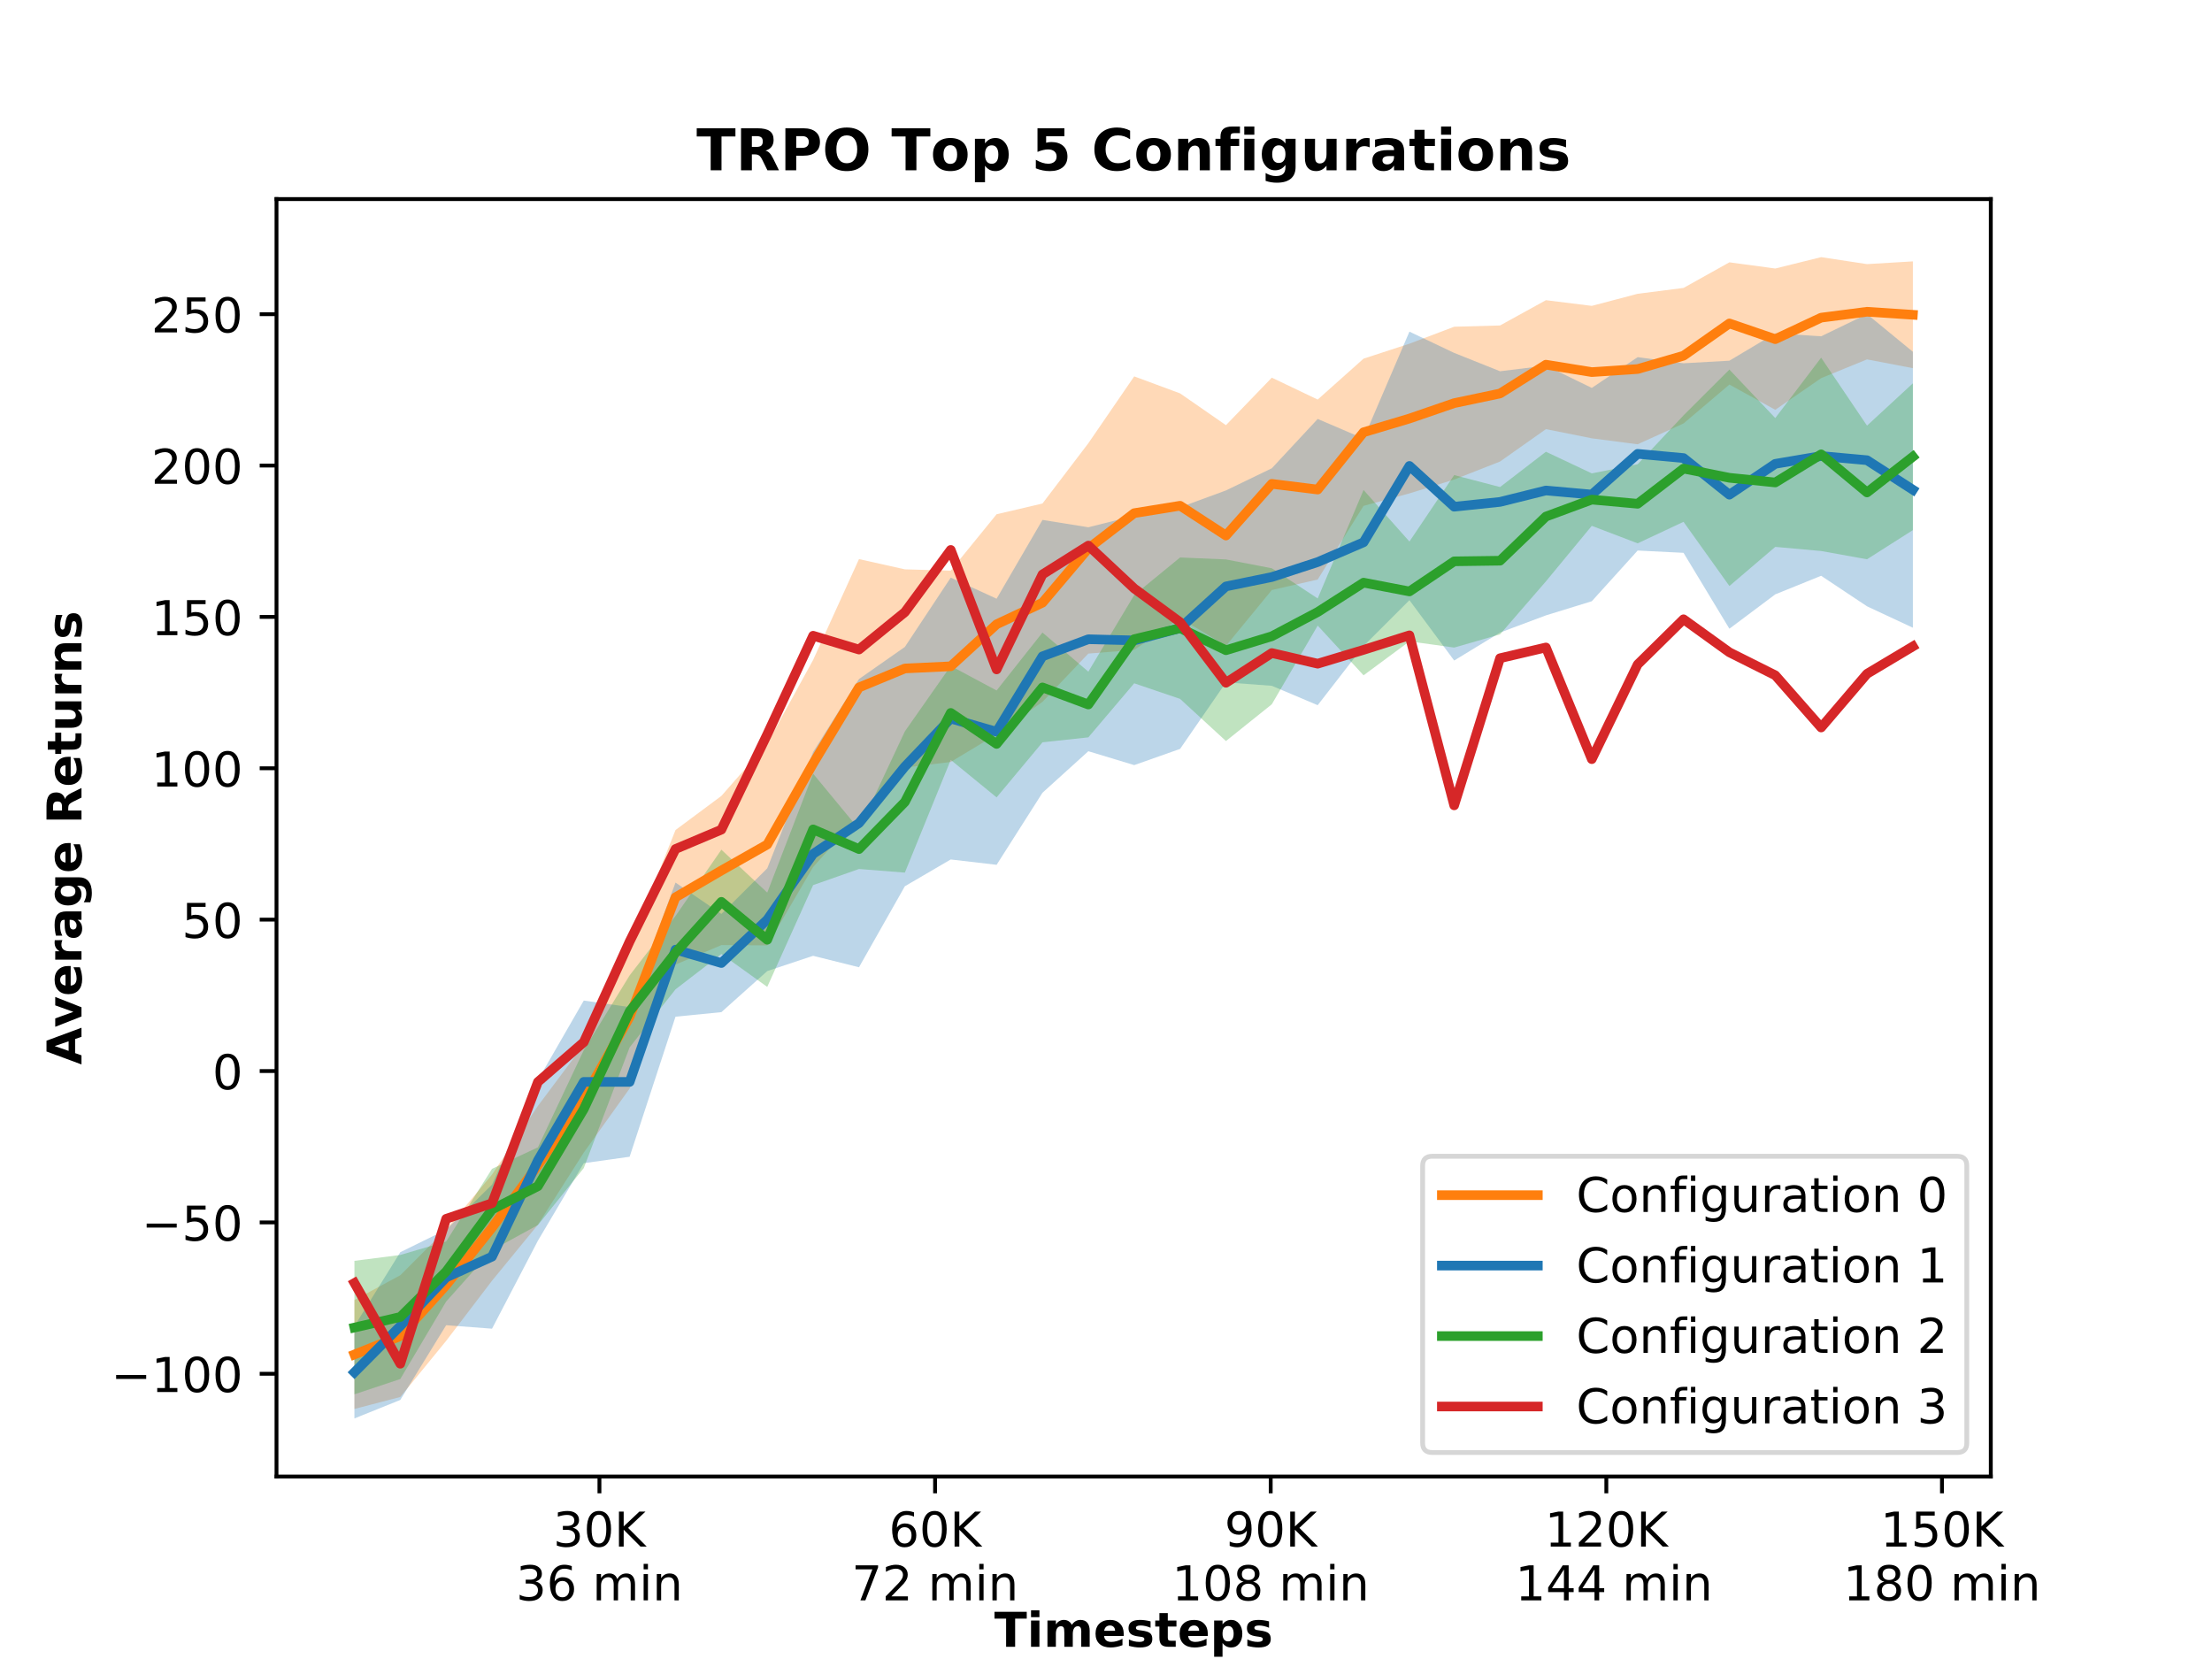 <?xml version="1.0" encoding="utf-8" standalone="no"?>
<!DOCTYPE svg PUBLIC "-//W3C//DTD SVG 1.1//EN"
  "http://www.w3.org/Graphics/SVG/1.1/DTD/svg11.dtd">
<!-- Created with matplotlib (https://matplotlib.org/) -->
<svg height="345.6pt" version="1.1" viewBox="0 0 460.8 345.6" width="460.8pt" xmlns="http://www.w3.org/2000/svg" xmlns:xlink="http://www.w3.org/1999/xlink">
 <defs>
  <style type="text/css">
*{stroke-linecap:butt;stroke-linejoin:round;white-space:pre;}
  </style>
 </defs>
 <g id="figure_1">
  <g id="patch_1">
   <path d="M 0 345.6 
L 460.8 345.6 
L 460.8 0 
L 0 0 
z
" style="fill:#ffffff;"/>
  </g>
  <g id="axes_1">
   <g id="patch_2">
    <path d="M 57.6 307.584 
L 414.72 307.584 
L 414.72 41.472 
L 57.6 41.472 
z
" style="fill:#ffffff;"/>
   </g>
   <g id="PolyCollection_1">
    <defs>
     <path d="M 73.833 -74.783 
L 73.833 -52.09 
L 83.388 -54.582 
L 92.944 -66.274 
L 102.499 -78.804 
L 112.055 -90.47 
L 121.61 -105.491 
L 131.166 -118.845 
L 140.721 -144.657 
L 150.277 -148.718 
L 159.832 -148.657 
L 169.388 -164.978 
L 178.943 -175.651 
L 188.499 -185.698 
L 198.054 -186.869 
L 207.61 -192.625 
L 217.165 -199.388 
L 226.721 -209.448 
L 236.277 -210.206 
L 245.832 -216.843 
L 255.388 -211.049 
L 264.943 -222.685 
L 274.499 -224.874 
L 284.054 -240.217 
L 293.61 -242.814 
L 302.932 -245.7 
L 312.488 -249.455 
L 322.043 -256.199 
L 331.599 -254.288 
L 341.154 -253.049 
L 350.71 -257.381 
L 360.265 -265.487 
L 369.821 -260.228 
L 379.376 -266.823 
L 388.932 -270.732 
L 398.487 -268.901 
L 398.487 -291.149 
L 398.487 -291.149 
L 388.932 -290.58 
L 379.376 -292.032 
L 369.821 -289.664 
L 360.265 -290.955 
L 350.71 -285.619 
L 341.154 -284.399 
L 331.599 -281.881 
L 322.043 -283.065 
L 312.488 -277.8 
L 302.932 -277.534 
L 293.61 -274.005 
L 284.054 -270.887 
L 274.499 -262.363 
L 264.943 -266.927 
L 255.388 -257.03 
L 245.832 -263.652 
L 236.277 -267.194 
L 226.721 -253.266 
L 217.165 -240.708 
L 207.61 -238.472 
L 198.054 -226.727 
L 188.499 -226.996 
L 178.943 -229.13 
L 169.388 -208.12 
L 159.832 -190.69 
L 150.277 -179.795 
L 140.721 -172.693 
L 131.166 -148.644 
L 121.61 -127.989 
L 112.055 -115.218 
L 102.499 -100.921 
L 92.944 -89.511 
L 83.388 -79.944 
L 73.833 -74.783 
z
" id="m845cba82f6"/>
    </defs>
    <g clip-path="url(#pdd7e4aa733)">
     <use style="fill:#ff7f0e;fill-opacity:0.3;" x="0" xlink:href="#m845cba82f6" y="345.6"/>
    </g>
   </g>
   <g id="PolyCollection_2">
    <defs>
     <path d="M 73.833 -69.347 
L 73.833 -50.112 
L 83.388 -53.966 
L 92.944 -69.535 
L 102.499 -68.81 
L 112.055 -87.136 
L 121.61 -103.288 
L 131.166 -104.631 
L 140.721 -133.804 
L 150.277 -134.752 
L 159.832 -143.306 
L 169.388 -146.484 
L 178.943 -144.104 
L 188.499 -160.977 
L 198.054 -166.557 
L 207.61 -165.442 
L 217.165 -180.454 
L 226.721 -189.107 
L 236.277 -186.214 
L 245.832 -189.588 
L 255.388 -203.442 
L 264.943 -202.735 
L 274.499 -198.697 
L 284.054 -211.024 
L 293.61 -220.572 
L 302.932 -208.001 
L 312.488 -213.826 
L 322.043 -217.406 
L 331.599 -220.351 
L 341.154 -230.914 
L 350.71 -230.436 
L 360.265 -214.626 
L 369.821 -221.785 
L 379.376 -225.654 
L 388.932 -219.296 
L 398.487 -214.835 
L 398.487 -272.317 
L 398.487 -272.317 
L 388.932 -280.168 
L 379.376 -275.545 
L 369.821 -276.16 
L 360.265 -270.463 
L 350.71 -269.925 
L 341.154 -271.199 
L 331.599 -264.792 
L 322.043 -269.439 
L 312.488 -268.262 
L 302.932 -272.082 
L 293.61 -276.513 
L 284.054 -254.234 
L 274.499 -258.325 
L 264.943 -248.052 
L 255.388 -243.434 
L 245.832 -239.92 
L 236.277 -238.163 
L 226.721 -235.761 
L 217.165 -237.293 
L 207.61 -220.877 
L 198.054 -225.27 
L 188.499 -210.833 
L 178.943 -204.145 
L 169.388 -188.947 
L 159.832 -164.714 
L 150.277 -155.214 
L 140.721 -161.745 
L 131.166 -135.802 
L 121.61 -137.165 
L 112.055 -120.574 
L 102.499 -98.826 
L 92.944 -89.438 
L 83.388 -84.743 
L 73.833 -69.347 
z
" id="m52c81539bf"/>
    </defs>
    <g clip-path="url(#pdd7e4aa733)">
     <use style="fill:#1f77b4;fill-opacity:0.3;" x="0" xlink:href="#m52c81539bf" y="345.6"/>
    </g>
   </g>
   <g id="PolyCollection_3">
    <defs>
     <path d="M 73.833 -82.946 
L 73.833 -55.145 
L 83.388 -58.329 
L 92.944 -74.467 
L 102.499 -85.171 
L 112.055 -90.404 
L 121.61 -102.271 
L 131.166 -127.421 
L 140.721 -139.498 
L 150.277 -146.863 
L 159.832 -140.009 
L 169.388 -161.216 
L 178.943 -164.574 
L 188.499 -163.819 
L 198.054 -187.299 
L 207.61 -179.491 
L 217.165 -190.962 
L 226.721 -191.997 
L 236.277 -203.257 
L 245.832 -200.009 
L 255.388 -191.229 
L 264.943 -198.89 
L 274.499 -215.276 
L 284.054 -204.919 
L 293.61 -211.992 
L 302.932 -210.699 
L 312.488 -213.452 
L 322.043 -224.491 
L 331.599 -236.059 
L 341.154 -232.414 
L 350.71 -236.895 
L 360.265 -223.524 
L 369.821 -231.676 
L 379.376 -230.814 
L 388.932 -229.091 
L 398.487 -235.17 
L 398.487 -265.75 
L 398.487 -265.75 
L 388.932 -256.93 
L 379.376 -271.095 
L 369.821 -258.51 
L 360.265 -268.614 
L 350.71 -259.073 
L 341.154 -248.895 
L 331.599 -246.986 
L 322.043 -251.495 
L 312.488 -244.138 
L 302.932 -246.632 
L 293.61 -232.788 
L 284.054 -243.532 
L 274.499 -220.931 
L 264.943 -227.217 
L 255.388 -229.061 
L 245.832 -229.468 
L 236.277 -221.639 
L 226.721 -205.681 
L 217.165 -213.834 
L 207.61 -201.762 
L 198.054 -206.873 
L 188.499 -193.24 
L 178.943 -172.864 
L 169.388 -184.431 
L 159.832 -159.658 
L 150.277 -168.594 
L 140.721 -154.789 
L 131.166 -142.412 
L 121.61 -126.831 
L 112.055 -106.587 
L 102.499 -102.116 
L 92.944 -86.979 
L 83.388 -84.168 
L 73.833 -82.946 
z
" id="me7018bc8a9"/>
    </defs>
    <g clip-path="url(#pdd7e4aa733)">
     <use style="fill:#2ca02c;fill-opacity:0.3;" x="0" xlink:href="#me7018bc8a9" y="345.6"/>
    </g>
   </g>
   <g id="PolyCollection_4">
    <defs>
     <path d="M 73.833 -78.325 
L 73.833 -78.325 
L 83.388 -61.51 
L 92.944 -91.7 
L 102.499 -94.944 
L 112.055 -120.209 
L 121.61 -128.499 
L 131.166 -149.472 
L 140.721 -168.738 
L 150.277 -172.77 
L 159.832 -192.626 
L 169.388 -213.166 
L 178.943 -210.289 
L 188.499 -218.067 
L 198.054 -231.044 
L 207.61 -206.147 
L 217.165 -225.935 
L 226.721 -231.945 
L 236.277 -223.007 
L 245.832 -215.997 
L 255.388 -203.364 
L 264.943 -209.562 
L 274.499 -207.341 
L 284.054 -210.223 
L 293.61 -213.251 
L 302.932 -177.827 
L 312.488 -208.484 
L 322.043 -210.72 
L 331.599 -187.455 
L 341.154 -207.179 
L 350.71 -216.595 
L 360.265 -209.71 
L 369.821 -204.926 
L 379.376 -194.049 
L 388.932 -205.231 
L 398.487 -210.936 
L 398.487 -210.936 
L 398.487 -210.936 
L 388.932 -205.231 
L 379.376 -194.049 
L 369.821 -204.926 
L 360.265 -209.71 
L 350.71 -216.595 
L 341.154 -207.179 
L 331.599 -187.455 
L 322.043 -210.72 
L 312.488 -208.484 
L 302.932 -177.827 
L 293.61 -213.251 
L 284.054 -210.223 
L 274.499 -207.341 
L 264.943 -209.562 
L 255.388 -203.364 
L 245.832 -215.997 
L 236.277 -223.007 
L 226.721 -231.945 
L 217.165 -225.935 
L 207.61 -206.147 
L 198.054 -231.044 
L 188.499 -218.067 
L 178.943 -210.289 
L 169.388 -213.166 
L 159.832 -192.626 
L 150.277 -172.77 
L 140.721 -168.738 
L 131.166 -149.472 
L 121.61 -128.499 
L 112.055 -120.209 
L 102.499 -94.944 
L 92.944 -91.7 
L 83.388 -61.51 
L 73.833 -78.325 
z
" id="mf2436229c7"/>
    </defs>
    <g clip-path="url(#pdd7e4aa733)">
     <use style="fill:#d62728;fill-opacity:0.3;" x="0" xlink:href="#mf2436229c7" y="345.6"/>
    </g>
   </g>
   <g id="matplotlib.axis_1">
    <g id="xtick_1">
     <g id="line2d_1">
      <defs>
       <path d="M 0 0 
L 0 3.5 
" id="me0397c695d" style="stroke:#000000;stroke-width:0.8;"/>
      </defs>
      <g>
       <use style="stroke:#000000;stroke-width:0.8;" x="124.873" xlink:href="#me0397c695d" y="307.584"/>
      </g>
     </g>
     <g id="text_1">
      <!-- 30K -->
      <defs>
       <path d="M 40.578 39.312 
Q 47.656 37.797 51.625 33 
Q 55.609 28.219 55.609 21.188 
Q 55.609 10.406 48.188 4.484 
Q 40.766 -1.422 27.094 -1.422 
Q 22.516 -1.422 17.656 -0.516 
Q 12.797 0.391 7.625 2.203 
L 7.625 11.719 
Q 11.719 9.328 16.594 8.109 
Q 21.484 6.891 26.812 6.891 
Q 36.078 6.891 40.938 10.547 
Q 45.797 14.203 45.797 21.188 
Q 45.797 27.641 41.281 31.266 
Q 36.766 34.906 28.719 34.906 
L 20.219 34.906 
L 20.219 43.016 
L 29.109 43.016 
Q 36.375 43.016 40.234 45.922 
Q 44.094 48.828 44.094 54.297 
Q 44.094 59.906 40.109 62.906 
Q 36.141 65.922 28.719 65.922 
Q 24.656 65.922 20.016 65.031 
Q 15.375 64.156 9.812 62.312 
L 9.812 71.094 
Q 15.438 72.656 20.344 73.438 
Q 25.25 74.219 29.594 74.219 
Q 40.828 74.219 47.359 69.109 
Q 53.906 64.016 53.906 55.328 
Q 53.906 49.266 50.438 45.094 
Q 46.969 40.922 40.578 39.312 
z
" id="DejaVuSans-51"/>
       <path d="M 31.781 66.406 
Q 24.172 66.406 20.328 58.906 
Q 16.5 51.422 16.5 36.375 
Q 16.5 21.391 20.328 13.891 
Q 24.172 6.391 31.781 6.391 
Q 39.453 6.391 43.281 13.891 
Q 47.125 21.391 47.125 36.375 
Q 47.125 51.422 43.281 58.906 
Q 39.453 66.406 31.781 66.406 
z
M 31.781 74.219 
Q 44.047 74.219 50.516 64.516 
Q 56.984 54.828 56.984 36.375 
Q 56.984 17.969 50.516 8.266 
Q 44.047 -1.422 31.781 -1.422 
Q 19.531 -1.422 13.062 8.266 
Q 6.594 17.969 6.594 36.375 
Q 6.594 54.828 13.062 64.516 
Q 19.531 74.219 31.781 74.219 
z
" id="DejaVuSans-48"/>
       <path d="M 9.812 72.906 
L 19.672 72.906 
L 19.672 42.094 
L 52.391 72.906 
L 65.094 72.906 
L 28.906 38.922 
L 67.672 0 
L 54.688 0 
L 19.672 35.109 
L 19.672 0 
L 9.812 0 
z
" id="DejaVuSans-75"/>
      </defs>
      <g transform="translate(115.232 322.182)scale(0.1 -0.1)">
       <use xlink:href="#DejaVuSans-51"/>
       <use x="63.623" xlink:href="#DejaVuSans-48"/>
       <use x="127.246" xlink:href="#DejaVuSans-75"/>
      </g>
      <!-- 36 min -->
      <defs>
       <path d="M 33.016 40.375 
Q 26.375 40.375 22.484 35.828 
Q 18.609 31.297 18.609 23.391 
Q 18.609 15.531 22.484 10.953 
Q 26.375 6.391 33.016 6.391 
Q 39.656 6.391 43.531 10.953 
Q 47.406 15.531 47.406 23.391 
Q 47.406 31.297 43.531 35.828 
Q 39.656 40.375 33.016 40.375 
z
M 52.594 71.297 
L 52.594 62.312 
Q 48.875 64.062 45.094 64.984 
Q 41.312 65.922 37.594 65.922 
Q 27.828 65.922 22.672 59.328 
Q 17.531 52.734 16.797 39.406 
Q 19.672 43.656 24.016 45.922 
Q 28.375 48.188 33.594 48.188 
Q 44.578 48.188 50.953 41.516 
Q 57.328 34.859 57.328 23.391 
Q 57.328 12.156 50.688 5.359 
Q 44.047 -1.422 33.016 -1.422 
Q 20.359 -1.422 13.672 8.266 
Q 6.984 17.969 6.984 36.375 
Q 6.984 53.656 15.188 63.938 
Q 23.391 74.219 37.203 74.219 
Q 40.922 74.219 44.703 73.484 
Q 48.484 72.75 52.594 71.297 
z
" id="DejaVuSans-54"/>
       <path id="DejaVuSans-32"/>
       <path d="M 52 44.188 
Q 55.375 50.25 60.062 53.125 
Q 64.75 56 71.094 56 
Q 79.641 56 84.281 50.016 
Q 88.922 44.047 88.922 33.016 
L 88.922 0 
L 79.891 0 
L 79.891 32.719 
Q 79.891 40.578 77.094 44.375 
Q 74.312 48.188 68.609 48.188 
Q 61.625 48.188 57.562 43.547 
Q 53.516 38.922 53.516 30.906 
L 53.516 0 
L 44.484 0 
L 44.484 32.719 
Q 44.484 40.625 41.703 44.406 
Q 38.922 48.188 33.109 48.188 
Q 26.219 48.188 22.156 43.531 
Q 18.109 38.875 18.109 30.906 
L 18.109 0 
L 9.078 0 
L 9.078 54.688 
L 18.109 54.688 
L 18.109 46.188 
Q 21.188 51.219 25.484 53.609 
Q 29.781 56 35.688 56 
Q 41.656 56 45.828 52.969 
Q 50 49.953 52 44.188 
z
" id="DejaVuSans-109"/>
       <path d="M 9.422 54.688 
L 18.406 54.688 
L 18.406 0 
L 9.422 0 
z
M 9.422 75.984 
L 18.406 75.984 
L 18.406 64.594 
L 9.422 64.594 
z
" id="DejaVuSans-105"/>
       <path d="M 54.891 33.016 
L 54.891 0 
L 45.906 0 
L 45.906 32.719 
Q 45.906 40.484 42.875 44.328 
Q 39.844 48.188 33.797 48.188 
Q 26.516 48.188 22.312 43.547 
Q 18.109 38.922 18.109 30.906 
L 18.109 0 
L 9.078 0 
L 9.078 54.688 
L 18.109 54.688 
L 18.109 46.188 
Q 21.344 51.125 25.703 53.562 
Q 30.078 56 35.797 56 
Q 45.219 56 50.047 50.172 
Q 54.891 44.344 54.891 33.016 
z
" id="DejaVuSans-110"/>
      </defs>
      <g transform="translate(107.493 333.38)scale(0.1 -0.1)">
       <use xlink:href="#DejaVuSans-51"/>
       <use x="63.623" xlink:href="#DejaVuSans-54"/>
       <use x="127.246" xlink:href="#DejaVuSans-32"/>
       <use x="159.033" xlink:href="#DejaVuSans-109"/>
       <use x="256.445" xlink:href="#DejaVuSans-105"/>
       <use x="284.229" xlink:href="#DejaVuSans-110"/>
      </g>
     </g>
    </g>
    <g id="xtick_2">
     <g id="line2d_2">
      <g>
       <use style="stroke:#000000;stroke-width:0.8;" x="194.792" xlink:href="#me0397c695d" y="307.584"/>
      </g>
     </g>
     <g id="text_2">
      <!-- 60K -->
      <g transform="translate(185.15 322.182)scale(0.1 -0.1)">
       <use xlink:href="#DejaVuSans-54"/>
       <use x="63.623" xlink:href="#DejaVuSans-48"/>
       <use x="127.246" xlink:href="#DejaVuSans-75"/>
      </g>
      <!-- 72 min -->
      <defs>
       <path d="M 8.203 72.906 
L 55.078 72.906 
L 55.078 68.703 
L 28.609 0 
L 18.312 0 
L 43.219 64.594 
L 8.203 64.594 
z
" id="DejaVuSans-55"/>
       <path d="M 19.188 8.297 
L 53.609 8.297 
L 53.609 0 
L 7.328 0 
L 7.328 8.297 
Q 12.938 14.109 22.625 23.891 
Q 32.328 33.688 34.812 36.531 
Q 39.547 41.844 41.422 45.531 
Q 43.312 49.219 43.312 52.781 
Q 43.312 58.594 39.234 62.25 
Q 35.156 65.922 28.609 65.922 
Q 23.969 65.922 18.812 64.312 
Q 13.672 62.703 7.812 59.422 
L 7.812 69.391 
Q 13.766 71.781 18.938 73 
Q 24.125 74.219 28.422 74.219 
Q 39.75 74.219 46.484 68.547 
Q 53.219 62.891 53.219 53.422 
Q 53.219 48.922 51.531 44.891 
Q 49.859 40.875 45.406 35.406 
Q 44.188 33.984 37.641 27.219 
Q 31.109 20.453 19.188 8.297 
z
" id="DejaVuSans-50"/>
      </defs>
      <g transform="translate(177.412 333.38)scale(0.1 -0.1)">
       <use xlink:href="#DejaVuSans-55"/>
       <use x="63.623" xlink:href="#DejaVuSans-50"/>
       <use x="127.246" xlink:href="#DejaVuSans-32"/>
       <use x="159.033" xlink:href="#DejaVuSans-109"/>
       <use x="256.445" xlink:href="#DejaVuSans-105"/>
       <use x="284.229" xlink:href="#DejaVuSans-110"/>
      </g>
     </g>
    </g>
    <g id="xtick_3">
     <g id="line2d_3">
      <g>
       <use style="stroke:#000000;stroke-width:0.8;" x="264.71" xlink:href="#me0397c695d" y="307.584"/>
      </g>
     </g>
     <g id="text_3">
      <!-- 90K -->
      <defs>
       <path d="M 10.984 1.516 
L 10.984 10.5 
Q 14.703 8.734 18.5 7.812 
Q 22.312 6.891 25.984 6.891 
Q 35.75 6.891 40.891 13.453 
Q 46.047 20.016 46.781 33.406 
Q 43.953 29.203 39.594 26.953 
Q 35.25 24.703 29.984 24.703 
Q 19.047 24.703 12.672 31.312 
Q 6.297 37.938 6.297 49.422 
Q 6.297 60.641 12.938 67.422 
Q 19.578 74.219 30.609 74.219 
Q 43.266 74.219 49.922 64.516 
Q 56.594 54.828 56.594 36.375 
Q 56.594 19.141 48.406 8.859 
Q 40.234 -1.422 26.422 -1.422 
Q 22.703 -1.422 18.891 -0.688 
Q 15.094 0.047 10.984 1.516 
z
M 30.609 32.422 
Q 37.25 32.422 41.125 36.953 
Q 45.016 41.5 45.016 49.422 
Q 45.016 57.281 41.125 61.844 
Q 37.25 66.406 30.609 66.406 
Q 23.969 66.406 20.094 61.844 
Q 16.219 57.281 16.219 49.422 
Q 16.219 41.5 20.094 36.953 
Q 23.969 32.422 30.609 32.422 
z
" id="DejaVuSans-57"/>
      </defs>
      <g transform="translate(255.069 322.182)scale(0.1 -0.1)">
       <use xlink:href="#DejaVuSans-57"/>
       <use x="63.623" xlink:href="#DejaVuSans-48"/>
       <use x="127.246" xlink:href="#DejaVuSans-75"/>
      </g>
      <!-- 108 min -->
      <defs>
       <path d="M 12.406 8.297 
L 28.516 8.297 
L 28.516 63.922 
L 10.984 60.406 
L 10.984 69.391 
L 28.422 72.906 
L 38.281 72.906 
L 38.281 8.297 
L 54.391 8.297 
L 54.391 0 
L 12.406 0 
z
" id="DejaVuSans-49"/>
       <path d="M 31.781 34.625 
Q 24.75 34.625 20.719 30.859 
Q 16.703 27.094 16.703 20.516 
Q 16.703 13.922 20.719 10.156 
Q 24.75 6.391 31.781 6.391 
Q 38.812 6.391 42.859 10.172 
Q 46.922 13.969 46.922 20.516 
Q 46.922 27.094 42.891 30.859 
Q 38.875 34.625 31.781 34.625 
z
M 21.922 38.812 
Q 15.578 40.375 12.031 44.719 
Q 8.5 49.078 8.5 55.328 
Q 8.5 64.062 14.719 69.141 
Q 20.953 74.219 31.781 74.219 
Q 42.672 74.219 48.875 69.141 
Q 55.078 64.062 55.078 55.328 
Q 55.078 49.078 51.531 44.719 
Q 48 40.375 41.703 38.812 
Q 48.828 37.156 52.797 32.312 
Q 56.781 27.484 56.781 20.516 
Q 56.781 9.906 50.312 4.234 
Q 43.844 -1.422 31.781 -1.422 
Q 19.734 -1.422 13.25 4.234 
Q 6.781 9.906 6.781 20.516 
Q 6.781 27.484 10.781 32.312 
Q 14.797 37.156 21.922 38.812 
z
M 18.312 54.391 
Q 18.312 48.734 21.844 45.562 
Q 25.391 42.391 31.781 42.391 
Q 38.141 42.391 41.719 45.562 
Q 45.312 48.734 45.312 54.391 
Q 45.312 60.062 41.719 63.234 
Q 38.141 66.406 31.781 66.406 
Q 25.391 66.406 21.844 63.234 
Q 18.312 60.062 18.312 54.391 
z
" id="DejaVuSans-56"/>
      </defs>
      <g transform="translate(244.149 333.38)scale(0.1 -0.1)">
       <use xlink:href="#DejaVuSans-49"/>
       <use x="63.623" xlink:href="#DejaVuSans-48"/>
       <use x="127.246" xlink:href="#DejaVuSans-56"/>
       <use x="190.869" xlink:href="#DejaVuSans-32"/>
       <use x="222.656" xlink:href="#DejaVuSans-109"/>
       <use x="320.068" xlink:href="#DejaVuSans-105"/>
       <use x="347.852" xlink:href="#DejaVuSans-110"/>
      </g>
     </g>
    </g>
    <g id="xtick_4">
     <g id="line2d_4">
      <g>
       <use style="stroke:#000000;stroke-width:0.8;" x="334.628" xlink:href="#me0397c695d" y="307.584"/>
      </g>
     </g>
     <g id="text_4">
      <!-- 120K -->
      <g transform="translate(321.806 322.182)scale(0.1 -0.1)">
       <use xlink:href="#DejaVuSans-49"/>
       <use x="63.623" xlink:href="#DejaVuSans-50"/>
       <use x="127.246" xlink:href="#DejaVuSans-48"/>
       <use x="190.869" xlink:href="#DejaVuSans-75"/>
      </g>
      <!--  144 min -->
      <defs>
       <path d="M 37.797 64.312 
L 12.891 25.391 
L 37.797 25.391 
z
M 35.203 72.906 
L 47.609 72.906 
L 47.609 25.391 
L 58.016 25.391 
L 58.016 17.188 
L 47.609 17.188 
L 47.609 0 
L 37.797 0 
L 37.797 17.188 
L 4.891 17.188 
L 4.891 26.703 
z
" id="DejaVuSans-52"/>
      </defs>
      <g transform="translate(312.478 333.38)scale(0.1 -0.1)">
       <use xlink:href="#DejaVuSans-32"/>
       <use x="31.787" xlink:href="#DejaVuSans-49"/>
       <use x="95.41" xlink:href="#DejaVuSans-52"/>
       <use x="159.033" xlink:href="#DejaVuSans-52"/>
       <use x="222.656" xlink:href="#DejaVuSans-32"/>
       <use x="254.443" xlink:href="#DejaVuSans-109"/>
       <use x="351.855" xlink:href="#DejaVuSans-105"/>
       <use x="379.639" xlink:href="#DejaVuSans-110"/>
      </g>
     </g>
    </g>
    <g id="xtick_5">
     <g id="line2d_5">
      <g>
       <use style="stroke:#000000;stroke-width:0.8;" x="404.547" xlink:href="#me0397c695d" y="307.584"/>
      </g>
     </g>
     <g id="text_5">
      <!-- 150K -->
      <defs>
       <path d="M 10.797 72.906 
L 49.516 72.906 
L 49.516 64.594 
L 19.828 64.594 
L 19.828 46.734 
Q 21.969 47.469 24.109 47.828 
Q 26.266 48.188 28.422 48.188 
Q 40.625 48.188 47.75 41.5 
Q 54.891 34.812 54.891 23.391 
Q 54.891 11.625 47.562 5.094 
Q 40.234 -1.422 26.906 -1.422 
Q 22.312 -1.422 17.547 -0.641 
Q 12.797 0.141 7.719 1.703 
L 7.719 11.625 
Q 12.109 9.234 16.797 8.062 
Q 21.484 6.891 26.703 6.891 
Q 35.156 6.891 40.078 11.328 
Q 45.016 15.766 45.016 23.391 
Q 45.016 31 40.078 35.438 
Q 35.156 39.891 26.703 39.891 
Q 22.75 39.891 18.812 39.016 
Q 14.891 38.141 10.797 36.281 
z
" id="DejaVuSans-53"/>
      </defs>
      <g transform="translate(391.724 322.182)scale(0.1 -0.1)">
       <use xlink:href="#DejaVuSans-49"/>
       <use x="63.623" xlink:href="#DejaVuSans-53"/>
       <use x="127.246" xlink:href="#DejaVuSans-48"/>
       <use x="190.869" xlink:href="#DejaVuSans-75"/>
      </g>
      <!-- 180 min -->
      <g transform="translate(383.986 333.38)scale(0.1 -0.1)">
       <use xlink:href="#DejaVuSans-49"/>
       <use x="63.623" xlink:href="#DejaVuSans-56"/>
       <use x="127.246" xlink:href="#DejaVuSans-48"/>
       <use x="190.869" xlink:href="#DejaVuSans-32"/>
       <use x="222.656" xlink:href="#DejaVuSans-109"/>
       <use x="320.068" xlink:href="#DejaVuSans-105"/>
       <use x="347.852" xlink:href="#DejaVuSans-110"/>
      </g>
     </g>
    </g>
    <g id="text_6">
     <!-- Timesteps -->
     <defs>
      <path d="M 0.484 72.906 
L 67.672 72.906 
L 67.672 58.688 
L 43.5 58.688 
L 43.5 0 
L 24.703 0 
L 24.703 58.688 
L 0.484 58.688 
z
" id="DejaVuSans-Bold-84"/>
      <path d="M 8.406 54.688 
L 25.875 54.688 
L 25.875 0 
L 8.406 0 
z
M 8.406 75.984 
L 25.875 75.984 
L 25.875 61.719 
L 8.406 61.719 
z
" id="DejaVuSans-Bold-105"/>
      <path d="M 59.078 45.609 
Q 62.406 50.688 66.969 53.344 
Q 71.531 56 77 56 
Q 86.422 56 91.359 50.188 
Q 96.297 44.391 96.297 33.297 
L 96.297 0 
L 78.719 0 
L 78.719 28.516 
Q 78.766 29.156 78.781 29.828 
Q 78.812 30.516 78.812 31.781 
Q 78.812 37.594 77.094 40.203 
Q 75.391 42.828 71.578 42.828 
Q 66.609 42.828 63.891 38.719 
Q 61.188 34.625 61.078 26.859 
L 61.078 0 
L 43.5 0 
L 43.5 28.516 
Q 43.5 37.594 41.938 40.203 
Q 40.375 42.828 36.375 42.828 
Q 31.344 42.828 28.609 38.703 
Q 25.875 34.578 25.875 26.906 
L 25.875 0 
L 8.297 0 
L 8.297 54.688 
L 25.875 54.688 
L 25.875 46.688 
Q 29.109 51.312 33.281 53.656 
Q 37.453 56 42.484 56 
Q 48.141 56 52.484 53.266 
Q 56.844 50.531 59.078 45.609 
z
" id="DejaVuSans-Bold-109"/>
      <path d="M 62.984 27.484 
L 62.984 22.516 
L 22.125 22.516 
Q 22.75 16.359 26.562 13.281 
Q 30.375 10.203 37.203 10.203 
Q 42.719 10.203 48.5 11.844 
Q 54.297 13.484 60.406 16.797 
L 60.406 3.328 
Q 54.203 0.984 48 -0.219 
Q 41.797 -1.422 35.594 -1.422 
Q 20.75 -1.422 12.516 6.125 
Q 4.297 13.672 4.297 27.297 
Q 4.297 40.672 12.375 48.328 
Q 20.453 56 34.625 56 
Q 47.516 56 55.25 48.234 
Q 62.984 40.484 62.984 27.484 
z
M 45.016 33.297 
Q 45.016 38.281 42.109 41.328 
Q 39.203 44.391 34.516 44.391 
Q 29.438 44.391 26.266 41.531 
Q 23.094 38.672 22.312 33.297 
z
" id="DejaVuSans-Bold-101"/>
      <path d="M 51.125 52.984 
L 51.125 39.703 
Q 45.516 42.047 40.281 43.219 
Q 35.062 44.391 30.422 44.391 
Q 25.438 44.391 23.016 43.141 
Q 20.609 41.891 20.609 39.312 
Q 20.609 37.203 22.438 36.078 
Q 24.266 34.969 29 34.422 
L 32.078 33.984 
Q 45.516 32.281 50.141 28.375 
Q 54.781 24.469 54.781 16.109 
Q 54.781 7.375 48.328 2.969 
Q 41.891 -1.422 29.109 -1.422 
Q 23.688 -1.422 17.891 -0.562 
Q 12.109 0.297 6 2 
L 6 15.281 
Q 11.234 12.75 16.719 11.469 
Q 22.219 10.203 27.875 10.203 
Q 33.016 10.203 35.594 11.609 
Q 38.188 13.031 38.188 15.828 
Q 38.188 18.172 36.406 19.312 
Q 34.625 20.453 29.297 21.094 
L 26.219 21.484 
Q 14.547 22.953 9.859 26.906 
Q 5.172 30.859 5.172 38.922 
Q 5.172 47.609 11.125 51.797 
Q 17.094 56 29.391 56 
Q 34.234 56 39.547 55.266 
Q 44.875 54.547 51.125 52.984 
z
" id="DejaVuSans-Bold-115"/>
      <path d="M 27.484 70.219 
L 27.484 54.688 
L 45.516 54.688 
L 45.516 42.188 
L 27.484 42.188 
L 27.484 19 
Q 27.484 15.188 29 13.844 
Q 30.516 12.5 35.016 12.5 
L 44 12.5 
L 44 0 
L 29 0 
Q 18.656 0 14.328 4.312 
Q 10.016 8.641 10.016 19 
L 10.016 42.188 
L 1.312 42.188 
L 1.312 54.688 
L 10.016 54.688 
L 10.016 70.219 
z
" id="DejaVuSans-Bold-116"/>
      <path d="M 25.875 7.906 
L 25.875 -20.797 
L 8.406 -20.797 
L 8.406 54.688 
L 25.875 54.688 
L 25.875 46.688 
Q 29.5 51.469 33.891 53.734 
Q 38.281 56 44 56 
Q 54.109 56 60.594 47.969 
Q 67.094 39.938 67.094 27.297 
Q 67.094 14.656 60.594 6.609 
Q 54.109 -1.422 44 -1.422 
Q 38.281 -1.422 33.891 0.844 
Q 29.5 3.125 25.875 7.906 
z
M 37.5 43.312 
Q 31.891 43.312 28.875 39.188 
Q 25.875 35.062 25.875 27.297 
Q 25.875 19.531 28.875 15.406 
Q 31.891 11.281 37.5 11.281 
Q 43.109 11.281 46.062 15.375 
Q 49.031 19.484 49.031 27.297 
Q 49.031 35.109 46.062 39.203 
Q 43.109 43.312 37.5 43.312 
z
" id="DejaVuSans-Bold-112"/>
     </defs>
     <g transform="translate(207.122 343.058)scale(0.1 -0.1)">
      <use xlink:href="#DejaVuSans-Bold-84"/>
      <use x="68.213" xlink:href="#DejaVuSans-Bold-105"/>
      <use x="102.49" xlink:href="#DejaVuSans-Bold-109"/>
      <use x="206.689" xlink:href="#DejaVuSans-Bold-101"/>
      <use x="274.512" xlink:href="#DejaVuSans-Bold-115"/>
      <use x="334.033" xlink:href="#DejaVuSans-Bold-116"/>
      <use x="381.836" xlink:href="#DejaVuSans-Bold-101"/>
      <use x="449.658" xlink:href="#DejaVuSans-Bold-112"/>
      <use x="521.24" xlink:href="#DejaVuSans-Bold-115"/>
     </g>
    </g>
   </g>
   <g id="matplotlib.axis_2">
    <g id="ytick_1">
     <g id="line2d_6">
      <defs>
       <path d="M 0 0 
L -3.5 0 
" id="m1fd175a832" style="stroke:#000000;stroke-width:0.8;"/>
      </defs>
      <g>
       <use style="stroke:#000000;stroke-width:0.8;" x="57.6" xlink:href="#m1fd175a832" y="286.18"/>
      </g>
     </g>
     <g id="text_7">
      <!-- −100 -->
      <defs>
       <path d="M 10.594 35.5 
L 73.188 35.5 
L 73.188 27.203 
L 10.594 27.203 
z
" id="DejaVuSans-8722"/>
      </defs>
      <g transform="translate(23.133 289.979)scale(0.1 -0.1)">
       <use xlink:href="#DejaVuSans-8722"/>
       <use x="83.789" xlink:href="#DejaVuSans-49"/>
       <use x="147.412" xlink:href="#DejaVuSans-48"/>
       <use x="211.035" xlink:href="#DejaVuSans-48"/>
      </g>
     </g>
    </g>
    <g id="ytick_2">
     <g id="line2d_7">
      <g>
       <use style="stroke:#000000;stroke-width:0.8;" x="57.6" xlink:href="#m1fd175a832" y="254.647"/>
      </g>
     </g>
     <g id="text_8">
      <!-- −50 -->
      <g transform="translate(29.495 258.446)scale(0.1 -0.1)">
       <use xlink:href="#DejaVuSans-8722"/>
       <use x="83.789" xlink:href="#DejaVuSans-53"/>
       <use x="147.412" xlink:href="#DejaVuSans-48"/>
      </g>
     </g>
    </g>
    <g id="ytick_3">
     <g id="line2d_8">
      <g>
       <use style="stroke:#000000;stroke-width:0.8;" x="57.6" xlink:href="#m1fd175a832" y="223.114"/>
      </g>
     </g>
     <g id="text_9">
      <!-- 0 -->
      <g transform="translate(44.237 226.913)scale(0.1 -0.1)">
       <use xlink:href="#DejaVuSans-48"/>
      </g>
     </g>
    </g>
    <g id="ytick_4">
     <g id="line2d_9">
      <g>
       <use style="stroke:#000000;stroke-width:0.8;" x="57.6" xlink:href="#m1fd175a832" y="191.581"/>
      </g>
     </g>
     <g id="text_10">
      <!-- 50 -->
      <g transform="translate(37.875 195.38)scale(0.1 -0.1)">
       <use xlink:href="#DejaVuSans-53"/>
       <use x="63.623" xlink:href="#DejaVuSans-48"/>
      </g>
     </g>
    </g>
    <g id="ytick_5">
     <g id="line2d_10">
      <g>
       <use style="stroke:#000000;stroke-width:0.8;" x="57.6" xlink:href="#m1fd175a832" y="160.048"/>
      </g>
     </g>
     <g id="text_11">
      <!-- 100 -->
      <g transform="translate(31.512 163.847)scale(0.1 -0.1)">
       <use xlink:href="#DejaVuSans-49"/>
       <use x="63.623" xlink:href="#DejaVuSans-48"/>
       <use x="127.246" xlink:href="#DejaVuSans-48"/>
      </g>
     </g>
    </g>
    <g id="ytick_6">
     <g id="line2d_11">
      <g>
       <use style="stroke:#000000;stroke-width:0.8;" x="57.6" xlink:href="#m1fd175a832" y="128.514"/>
      </g>
     </g>
     <g id="text_12">
      <!-- 150 -->
      <g transform="translate(31.512 132.314)scale(0.1 -0.1)">
       <use xlink:href="#DejaVuSans-49"/>
       <use x="63.623" xlink:href="#DejaVuSans-53"/>
       <use x="127.246" xlink:href="#DejaVuSans-48"/>
      </g>
     </g>
    </g>
    <g id="ytick_7">
     <g id="line2d_12">
      <g>
       <use style="stroke:#000000;stroke-width:0.8;" x="57.6" xlink:href="#m1fd175a832" y="96.981"/>
      </g>
     </g>
     <g id="text_13">
      <!-- 200 -->
      <g transform="translate(31.512 100.78)scale(0.1 -0.1)">
       <use xlink:href="#DejaVuSans-50"/>
       <use x="63.623" xlink:href="#DejaVuSans-48"/>
       <use x="127.246" xlink:href="#DejaVuSans-48"/>
      </g>
     </g>
    </g>
    <g id="ytick_8">
     <g id="line2d_13">
      <g>
       <use style="stroke:#000000;stroke-width:0.8;" x="57.6" xlink:href="#m1fd175a832" y="65.448"/>
      </g>
     </g>
     <g id="text_14">
      <!-- 250 -->
      <g transform="translate(31.512 69.247)scale(0.1 -0.1)">
       <use xlink:href="#DejaVuSans-50"/>
       <use x="63.623" xlink:href="#DejaVuSans-53"/>
       <use x="127.246" xlink:href="#DejaVuSans-48"/>
      </g>
     </g>
    </g>
    <g id="text_15">
     <!-- Average Returns -->
     <defs>
      <path d="M 53.422 13.281 
L 24.031 13.281 
L 19.391 0 
L 0.484 0 
L 27.484 72.906 
L 49.906 72.906 
L 76.906 0 
L 58.016 0 
z
M 28.719 26.812 
L 48.688 26.812 
L 38.719 55.812 
z
" id="DejaVuSans-Bold-65"/>
      <path d="M 1.516 54.688 
L 19 54.688 
L 32.625 16.891 
L 46.188 54.688 
L 63.719 54.688 
L 42.188 0 
L 23 0 
z
" id="DejaVuSans-Bold-118"/>
      <path d="M 49.031 39.797 
Q 46.734 40.875 44.453 41.375 
Q 42.188 41.891 39.891 41.891 
Q 33.156 41.891 29.516 37.562 
Q 25.875 33.25 25.875 25.203 
L 25.875 0 
L 8.406 0 
L 8.406 54.688 
L 25.875 54.688 
L 25.875 45.703 
Q 29.25 51.078 33.609 53.531 
Q 37.984 56 44.094 56 
Q 44.969 56 45.984 55.922 
Q 47.016 55.859 48.969 55.609 
z
" id="DejaVuSans-Bold-114"/>
      <path d="M 32.906 24.609 
Q 27.438 24.609 24.672 22.75 
Q 21.922 20.906 21.922 17.281 
Q 21.922 13.969 24.141 12.078 
Q 26.375 10.203 30.328 10.203 
Q 35.25 10.203 38.625 13.734 
Q 42 17.281 42 22.609 
L 42 24.609 
z
M 59.625 31.203 
L 59.625 0 
L 42 0 
L 42 8.109 
Q 38.484 3.125 34.078 0.844 
Q 29.688 -1.422 23.391 -1.422 
Q 14.891 -1.422 9.594 3.531 
Q 4.297 8.5 4.297 16.406 
Q 4.297 26.031 10.906 30.516 
Q 17.531 35.016 31.688 35.016 
L 42 35.016 
L 42 36.375 
Q 42 40.531 38.719 42.453 
Q 35.453 44.391 28.516 44.391 
Q 22.906 44.391 18.062 43.266 
Q 13.234 42.141 9.078 39.891 
L 9.078 53.219 
Q 14.703 54.594 20.359 55.297 
Q 26.031 56 31.688 56 
Q 46.484 56 53.047 50.172 
Q 59.625 44.344 59.625 31.203 
z
" id="DejaVuSans-Bold-97"/>
      <path d="M 45.609 9.281 
Q 42 4.5 37.641 2.25 
Q 33.297 0 27.594 0 
Q 17.578 0 11.031 7.875 
Q 4.5 15.766 4.5 27.984 
Q 4.5 40.234 11.031 48.062 
Q 17.578 55.906 27.594 55.906 
Q 33.297 55.906 37.641 53.656 
Q 42 51.422 45.609 46.578 
L 45.609 54.688 
L 63.188 54.688 
L 63.188 5.516 
Q 63.188 -7.672 54.859 -14.625 
Q 46.531 -21.578 30.719 -21.578 
Q 25.594 -21.578 20.797 -20.797 
Q 16.016 -20.016 11.188 -18.406 
L 11.188 -4.781 
Q 15.766 -7.422 20.156 -8.719 
Q 24.562 -10.016 29 -10.016 
Q 37.594 -10.016 41.594 -6.25 
Q 45.609 -2.484 45.609 5.516 
z
M 34.078 43.312 
Q 28.656 43.312 25.625 39.297 
Q 22.609 35.297 22.609 27.984 
Q 22.609 20.453 25.531 16.578 
Q 28.469 12.703 34.078 12.703 
Q 39.547 12.703 42.578 16.703 
Q 45.609 20.703 45.609 27.984 
Q 45.609 35.297 42.578 39.297 
Q 39.547 43.312 34.078 43.312 
z
" id="DejaVuSans-Bold-103"/>
      <path id="DejaVuSans-Bold-32"/>
      <path d="M 35.891 40.578 
Q 41.797 40.578 44.359 42.766 
Q 46.922 44.969 46.922 50 
Q 46.922 54.984 44.359 57.125 
Q 41.797 59.281 35.891 59.281 
L 27.984 59.281 
L 27.984 40.578 
z
M 27.984 27.594 
L 27.984 0 
L 9.188 0 
L 9.188 72.906 
L 37.891 72.906 
Q 52.297 72.906 59 68.062 
Q 65.719 63.234 65.719 52.781 
Q 65.719 45.562 62.219 40.922 
Q 58.734 36.281 51.703 34.078 
Q 55.562 33.203 58.609 30.094 
Q 61.672 27 64.797 20.703 
L 75 0 
L 54.984 0 
L 46.094 18.109 
Q 43.406 23.578 40.641 25.578 
Q 37.891 27.594 33.297 27.594 
z
" id="DejaVuSans-Bold-82"/>
      <path d="M 7.812 21.297 
L 7.812 54.688 
L 25.391 54.688 
L 25.391 49.219 
Q 25.391 44.781 25.344 38.062 
Q 25.297 31.344 25.297 29.109 
Q 25.297 22.516 25.641 19.609 
Q 25.984 16.703 26.812 15.375 
Q 27.875 13.672 29.609 12.734 
Q 31.344 11.812 33.594 11.812 
Q 39.062 11.812 42.188 16.016 
Q 45.312 20.219 45.312 27.688 
L 45.312 54.688 
L 62.797 54.688 
L 62.797 0 
L 45.312 0 
L 45.312 7.906 
Q 41.359 3.125 36.938 0.844 
Q 32.516 -1.422 27.203 -1.422 
Q 17.719 -1.422 12.766 4.391 
Q 7.812 10.203 7.812 21.297 
z
" id="DejaVuSans-Bold-117"/>
      <path d="M 63.375 33.297 
L 63.375 0 
L 45.797 0 
L 45.797 5.422 
L 45.797 25.484 
Q 45.797 32.562 45.484 35.25 
Q 45.172 37.938 44.391 39.203 
Q 43.359 40.922 41.594 41.875 
Q 39.844 42.828 37.594 42.828 
Q 32.125 42.828 29 38.594 
Q 25.875 34.375 25.875 26.906 
L 25.875 0 
L 8.406 0 
L 8.406 54.688 
L 25.875 54.688 
L 25.875 46.688 
Q 29.828 51.469 34.266 53.734 
Q 38.719 56 44.094 56 
Q 53.562 56 58.469 50.188 
Q 63.375 44.391 63.375 33.297 
z
" id="DejaVuSans-Bold-110"/>
     </defs>
     <g transform="translate(16.975 221.788)rotate(-90)scale(0.1 -0.1)">
      <use xlink:href="#DejaVuSans-Bold-65"/>
      <use x="77.346" xlink:href="#DejaVuSans-Bold-118"/>
      <use x="142.531" xlink:href="#DejaVuSans-Bold-101"/>
      <use x="210.354" xlink:href="#DejaVuSans-Bold-114"/>
      <use x="259.67" xlink:href="#DejaVuSans-Bold-97"/>
      <use x="327.15" xlink:href="#DejaVuSans-Bold-103"/>
      <use x="398.732" xlink:href="#DejaVuSans-Bold-101"/>
      <use x="466.555" xlink:href="#DejaVuSans-Bold-32"/>
      <use x="501.369" xlink:href="#DejaVuSans-Bold-82"/>
      <use x="578.371" xlink:href="#DejaVuSans-Bold-101"/>
      <use x="646.193" xlink:href="#DejaVuSans-Bold-116"/>
      <use x="693.996" xlink:href="#DejaVuSans-Bold-117"/>
      <use x="765.188" xlink:href="#DejaVuSans-Bold-114"/>
      <use x="814.504" xlink:href="#DejaVuSans-Bold-110"/>
      <use x="885.695" xlink:href="#DejaVuSans-Bold-115"/>
     </g>
    </g>
   </g>
   <g id="line2d_14">
    <path clip-path="url(#pdd7e4aa733)" d="M 73.833 282.164 
L 83.388 278.337 
L 92.944 267.707 
L 102.499 255.738 
L 112.055 242.756 
L 121.61 228.86 
L 131.166 211.855 
L 140.721 186.925 
L 150.277 181.343 
L 159.832 175.926 
L 169.388 159.051 
L 178.943 143.21 
L 188.499 139.253 
L 198.054 138.802 
L 207.61 130.051 
L 217.165 125.552 
L 226.721 114.243 
L 236.277 106.9 
L 245.832 105.353 
L 255.388 111.561 
L 264.943 100.794 
L 274.499 101.982 
L 284.054 90.048 
L 293.61 87.191 
L 302.932 83.983 
L 312.488 81.972 
L 322.043 75.968 
L 331.599 77.516 
L 341.154 76.876 
L 350.71 74.1 
L 360.265 67.379 
L 369.821 70.654 
L 379.376 66.173 
L 388.932 64.944 
L 398.487 65.575 
" style="fill:none;stroke:#ff7f0e;stroke-linecap:square;stroke-width:2;"/>
   </g>
   <g id="line2d_15">
    <path clip-path="url(#pdd7e4aa733)" d="M 73.833 285.87 
L 83.388 276.246 
L 92.944 266.114 
L 102.499 261.782 
L 112.055 241.745 
L 121.61 225.374 
L 131.166 225.384 
L 140.721 197.826 
L 150.277 200.617 
L 159.832 191.59 
L 169.388 177.885 
L 178.943 171.475 
L 188.499 159.695 
L 198.054 149.686 
L 207.61 152.441 
L 217.165 136.727 
L 226.721 133.166 
L 236.277 133.411 
L 245.832 130.846 
L 255.388 122.162 
L 264.943 120.206 
L 274.499 117.089 
L 284.054 112.971 
L 293.61 97.058 
L 302.932 105.559 
L 312.488 104.556 
L 322.043 102.177 
L 331.599 103.029 
L 341.154 94.544 
L 350.71 95.42 
L 360.265 103.055 
L 369.821 96.627 
L 379.376 95.001 
L 388.932 95.868 
L 398.487 102.024 
" style="fill:none;stroke:#1f77b4;stroke-linecap:square;stroke-width:2;"/>
   </g>
   <g id="line2d_16">
    <path clip-path="url(#pdd7e4aa733)" d="M 73.833 276.555 
L 83.388 274.352 
L 92.944 264.877 
L 102.499 251.957 
L 112.055 247.105 
L 121.61 231.049 
L 131.166 210.684 
L 140.721 198.456 
L 150.277 187.872 
L 159.832 195.767 
L 169.388 172.776 
L 178.943 176.881 
L 188.499 167.07 
L 198.054 148.514 
L 207.61 154.974 
L 217.165 143.202 
L 226.721 146.761 
L 236.277 133.152 
L 245.832 130.861 
L 255.388 135.455 
L 264.943 132.546 
L 274.499 127.496 
L 284.054 121.375 
L 293.61 123.21 
L 302.932 116.935 
L 312.488 116.805 
L 322.043 107.607 
L 331.599 104.077 
L 341.154 104.946 
L 350.71 97.616 
L 360.265 99.531 
L 369.821 100.507 
L 379.376 94.646 
L 388.932 102.589 
L 398.487 95.14 
" style="fill:none;stroke:#2ca02c;stroke-linecap:square;stroke-width:2;"/>
   </g>
   <g id="line2d_17">
    <path clip-path="url(#pdd7e4aa733)" d="M 73.833 267.275 
L 83.388 284.09 
L 92.944 253.9 
L 102.499 250.656 
L 112.055 225.391 
L 121.61 217.101 
L 131.166 196.128 
L 140.721 176.862 
L 150.277 172.83 
L 159.832 152.974 
L 169.388 132.434 
L 178.943 135.311 
L 188.499 127.533 
L 198.054 114.556 
L 207.61 139.453 
L 217.165 119.665 
L 226.721 113.655 
L 236.277 122.593 
L 245.832 129.603 
L 255.388 142.236 
L 264.943 136.038 
L 274.499 138.259 
L 284.054 135.377 
L 293.61 132.349 
L 302.932 167.773 
L 312.488 137.116 
L 322.043 134.88 
L 331.599 158.145 
L 341.154 138.421 
L 350.71 129.005 
L 360.265 135.89 
L 369.821 140.674 
L 379.376 151.551 
L 388.932 140.369 
L 398.487 134.664 
" style="fill:none;stroke:#d62728;stroke-linecap:square;stroke-width:2;"/>
   </g>
   <g id="patch_3">
    <path d="M 57.6 307.584 
L 57.6 41.472 
" style="fill:none;stroke:#000000;stroke-linecap:square;stroke-linejoin:miter;stroke-width:0.8;"/>
   </g>
   <g id="patch_4">
    <path d="M 414.72 307.584 
L 414.72 41.472 
" style="fill:none;stroke:#000000;stroke-linecap:square;stroke-linejoin:miter;stroke-width:0.8;"/>
   </g>
   <g id="patch_5">
    <path d="M 57.6 307.584 
L 414.72 307.584 
" style="fill:none;stroke:#000000;stroke-linecap:square;stroke-linejoin:miter;stroke-width:0.8;"/>
   </g>
   <g id="patch_6">
    <path d="M 57.6 41.472 
L 414.72 41.472 
" style="fill:none;stroke:#000000;stroke-linecap:square;stroke-linejoin:miter;stroke-width:0.8;"/>
   </g>
   <g id="text_16">
    <!-- TRPO Top 5 Configurations -->
    <defs>
     <path d="M 9.188 72.906 
L 40.375 72.906 
Q 54.297 72.906 61.734 66.719 
Q 69.188 60.547 69.188 49.125 
Q 69.188 37.641 61.734 31.469 
Q 54.297 25.297 40.375 25.297 
L 27.984 25.297 
L 27.984 0 
L 9.188 0 
z
M 27.984 59.281 
L 27.984 38.922 
L 38.375 38.922 
Q 43.844 38.922 46.828 41.578 
Q 49.812 44.234 49.812 49.125 
Q 49.812 54 46.828 56.641 
Q 43.844 59.281 38.375 59.281 
z
" id="DejaVuSans-Bold-80"/>
     <path d="M 42.484 60.594 
Q 33.891 60.594 29.156 54.25 
Q 24.422 47.906 24.422 36.375 
Q 24.422 24.906 29.156 18.547 
Q 33.891 12.203 42.484 12.203 
Q 51.125 12.203 55.859 18.547 
Q 60.594 24.906 60.594 36.375 
Q 60.594 47.906 55.859 54.25 
Q 51.125 60.594 42.484 60.594 
z
M 42.484 74.219 
Q 60.062 74.219 70.016 64.156 
Q 79.984 54.109 79.984 36.375 
Q 79.984 18.703 70.016 8.641 
Q 60.062 -1.422 42.484 -1.422 
Q 24.953 -1.422 14.969 8.641 
Q 4.984 18.703 4.984 36.375 
Q 4.984 54.109 14.969 64.156 
Q 24.953 74.219 42.484 74.219 
z
" id="DejaVuSans-Bold-79"/>
     <path d="M 34.422 43.5 
Q 28.609 43.5 25.562 39.328 
Q 22.516 35.156 22.516 27.297 
Q 22.516 19.438 25.562 15.25 
Q 28.609 11.078 34.422 11.078 
Q 40.141 11.078 43.156 15.25 
Q 46.188 19.438 46.188 27.297 
Q 46.188 35.156 43.156 39.328 
Q 40.141 43.5 34.422 43.5 
z
M 34.422 56 
Q 48.531 56 56.469 48.375 
Q 64.406 40.766 64.406 27.297 
Q 64.406 13.812 56.469 6.188 
Q 48.531 -1.422 34.422 -1.422 
Q 20.266 -1.422 12.281 6.188 
Q 4.297 13.812 4.297 27.297 
Q 4.297 40.766 12.281 48.375 
Q 20.266 56 34.422 56 
z
" id="DejaVuSans-Bold-111"/>
     <path d="M 10.594 72.906 
L 57.328 72.906 
L 57.328 59.078 
L 25.594 59.078 
L 25.594 47.797 
Q 27.734 48.391 29.906 48.703 
Q 32.078 49.031 34.422 49.031 
Q 47.75 49.031 55.172 42.359 
Q 62.594 35.688 62.594 23.781 
Q 62.594 11.969 54.516 5.266 
Q 46.438 -1.422 32.078 -1.422 
Q 25.875 -1.422 19.797 -0.219 
Q 13.719 0.984 7.719 3.422 
L 7.719 18.219 
Q 13.672 14.797 19.016 13.078 
Q 24.359 11.375 29.109 11.375 
Q 35.938 11.375 39.859 14.719 
Q 43.797 18.062 43.797 23.781 
Q 43.797 29.547 39.859 32.859 
Q 35.938 36.188 29.109 36.188 
Q 25.047 36.188 20.453 35.125 
Q 15.875 34.078 10.594 31.891 
z
" id="DejaVuSans-Bold-53"/>
     <path d="M 67 4 
Q 61.812 1.312 56.203 -0.047 
Q 50.594 -1.422 44.484 -1.422 
Q 26.266 -1.422 15.625 8.766 
Q 4.984 18.953 4.984 36.375 
Q 4.984 53.859 15.625 64.031 
Q 26.266 74.219 44.484 74.219 
Q 50.594 74.219 56.203 72.844 
Q 61.812 71.484 67 68.797 
L 67 53.719 
Q 61.766 57.281 56.688 58.938 
Q 51.609 60.594 46 60.594 
Q 35.938 60.594 30.172 54.141 
Q 24.422 47.703 24.422 36.375 
Q 24.422 25.094 30.172 18.641 
Q 35.938 12.203 46 12.203 
Q 51.609 12.203 56.688 13.859 
Q 61.766 15.531 67 19.094 
z
" id="DejaVuSans-Bold-67"/>
     <path d="M 44.391 75.984 
L 44.391 64.5 
L 34.719 64.5 
Q 31 64.5 29.531 63.156 
Q 28.078 61.812 28.078 58.5 
L 28.078 54.688 
L 43.016 54.688 
L 43.016 42.188 
L 28.078 42.188 
L 28.078 0 
L 10.594 0 
L 10.594 42.188 
L 1.906 42.188 
L 1.906 54.688 
L 10.594 54.688 
L 10.594 58.5 
Q 10.594 67.438 15.578 71.703 
Q 20.562 75.984 31 75.984 
z
" id="DejaVuSans-Bold-102"/>
    </defs>
    <g transform="translate(145.083 35.472)scale(0.12 -0.12)">
     <use xlink:href="#DejaVuSans-Bold-84"/>
     <use x="68.213" xlink:href="#DejaVuSans-Bold-82"/>
     <use x="145.215" xlink:href="#DejaVuSans-Bold-80"/>
     <use x="218.506" xlink:href="#DejaVuSans-Bold-79"/>
     <use x="303.516" xlink:href="#DejaVuSans-Bold-32"/>
     <use x="338.33" xlink:href="#DejaVuSans-Bold-84"/>
     <use x="406.34" xlink:href="#DejaVuSans-Bold-111"/>
     <use x="475.041" xlink:href="#DejaVuSans-Bold-112"/>
     <use x="546.623" xlink:href="#DejaVuSans-Bold-32"/>
     <use x="581.438" xlink:href="#DejaVuSans-Bold-53"/>
     <use x="651.018" xlink:href="#DejaVuSans-Bold-32"/>
     <use x="685.832" xlink:href="#DejaVuSans-Bold-67"/>
     <use x="759.221" xlink:href="#DejaVuSans-Bold-111"/>
     <use x="827.922" xlink:href="#DejaVuSans-Bold-110"/>
     <use x="899.113" xlink:href="#DejaVuSans-Bold-102"/>
     <use x="942.619" xlink:href="#DejaVuSans-Bold-105"/>
     <use x="976.896" xlink:href="#DejaVuSans-Bold-103"/>
     <use x="1048.479" xlink:href="#DejaVuSans-Bold-117"/>
     <use x="1119.67" xlink:href="#DejaVuSans-Bold-114"/>
     <use x="1168.986" xlink:href="#DejaVuSans-Bold-97"/>
     <use x="1236.467" xlink:href="#DejaVuSans-Bold-116"/>
     <use x="1284.27" xlink:href="#DejaVuSans-Bold-105"/>
     <use x="1318.547" xlink:href="#DejaVuSans-Bold-111"/>
     <use x="1387.248" xlink:href="#DejaVuSans-Bold-110"/>
     <use x="1458.439" xlink:href="#DejaVuSans-Bold-115"/>
    </g>
   </g>
   <g id="legend_1">
    <g id="patch_7">
     <path d="M 298.362 302.584 
L 407.72 302.584 
Q 409.72 302.584 409.72 300.584 
L 409.72 242.871 
Q 409.72 240.871 407.72 240.871 
L 298.362 240.871 
Q 296.362 240.871 296.362 242.871 
L 296.362 300.584 
Q 296.362 302.584 298.362 302.584 
z
" style="fill:#ffffff;opacity:0.8;stroke:#cccccc;stroke-linejoin:miter;"/>
    </g>
    <g id="line2d_18">
     <path d="M 300.362 248.97 
L 320.362 248.97 
" style="fill:none;stroke:#ff7f0e;stroke-linecap:square;stroke-width:2;"/>
    </g>
    <g id="line2d_19"/>
    <g id="text_17">
     <!-- Configuration 0 -->
     <defs>
      <path d="M 64.406 67.281 
L 64.406 56.891 
Q 59.422 61.531 53.781 63.812 
Q 48.141 66.109 41.797 66.109 
Q 29.297 66.109 22.656 58.469 
Q 16.016 50.828 16.016 36.375 
Q 16.016 21.969 22.656 14.328 
Q 29.297 6.688 41.797 6.688 
Q 48.141 6.688 53.781 8.984 
Q 59.422 11.281 64.406 15.922 
L 64.406 5.609 
Q 59.234 2.094 53.438 0.328 
Q 47.656 -1.422 41.219 -1.422 
Q 24.656 -1.422 15.125 8.703 
Q 5.609 18.844 5.609 36.375 
Q 5.609 53.953 15.125 64.078 
Q 24.656 74.219 41.219 74.219 
Q 47.75 74.219 53.531 72.484 
Q 59.328 70.75 64.406 67.281 
z
" id="DejaVuSans-67"/>
      <path d="M 30.609 48.391 
Q 23.391 48.391 19.188 42.75 
Q 14.984 37.109 14.984 27.297 
Q 14.984 17.484 19.156 11.844 
Q 23.344 6.203 30.609 6.203 
Q 37.797 6.203 41.984 11.859 
Q 46.188 17.531 46.188 27.297 
Q 46.188 37.016 41.984 42.703 
Q 37.797 48.391 30.609 48.391 
z
M 30.609 56 
Q 42.328 56 49.016 48.375 
Q 55.719 40.766 55.719 27.297 
Q 55.719 13.875 49.016 6.219 
Q 42.328 -1.422 30.609 -1.422 
Q 18.844 -1.422 12.172 6.219 
Q 5.516 13.875 5.516 27.297 
Q 5.516 40.766 12.172 48.375 
Q 18.844 56 30.609 56 
z
" id="DejaVuSans-111"/>
      <path d="M 37.109 75.984 
L 37.109 68.5 
L 28.516 68.5 
Q 23.688 68.5 21.797 66.547 
Q 19.922 64.594 19.922 59.516 
L 19.922 54.688 
L 34.719 54.688 
L 34.719 47.703 
L 19.922 47.703 
L 19.922 0 
L 10.891 0 
L 10.891 47.703 
L 2.297 47.703 
L 2.297 54.688 
L 10.891 54.688 
L 10.891 58.5 
Q 10.891 67.625 15.141 71.797 
Q 19.391 75.984 28.609 75.984 
z
" id="DejaVuSans-102"/>
      <path d="M 45.406 27.984 
Q 45.406 37.75 41.375 43.109 
Q 37.359 48.484 30.078 48.484 
Q 22.859 48.484 18.828 43.109 
Q 14.797 37.75 14.797 27.984 
Q 14.797 18.266 18.828 12.891 
Q 22.859 7.516 30.078 7.516 
Q 37.359 7.516 41.375 12.891 
Q 45.406 18.266 45.406 27.984 
z
M 54.391 6.781 
Q 54.391 -7.172 48.188 -13.984 
Q 42 -20.797 29.203 -20.797 
Q 24.469 -20.797 20.266 -20.094 
Q 16.062 -19.391 12.109 -17.922 
L 12.109 -9.188 
Q 16.062 -11.328 19.922 -12.344 
Q 23.781 -13.375 27.781 -13.375 
Q 36.625 -13.375 41.016 -8.766 
Q 45.406 -4.156 45.406 5.172 
L 45.406 9.625 
Q 42.625 4.781 38.281 2.391 
Q 33.938 0 27.875 0 
Q 17.828 0 11.672 7.656 
Q 5.516 15.328 5.516 27.984 
Q 5.516 40.672 11.672 48.328 
Q 17.828 56 27.875 56 
Q 33.938 56 38.281 53.609 
Q 42.625 51.219 45.406 46.391 
L 45.406 54.688 
L 54.391 54.688 
z
" id="DejaVuSans-103"/>
      <path d="M 8.5 21.578 
L 8.5 54.688 
L 17.484 54.688 
L 17.484 21.922 
Q 17.484 14.156 20.5 10.266 
Q 23.531 6.391 29.594 6.391 
Q 36.859 6.391 41.078 11.031 
Q 45.312 15.672 45.312 23.688 
L 45.312 54.688 
L 54.297 54.688 
L 54.297 0 
L 45.312 0 
L 45.312 8.406 
Q 42.047 3.422 37.719 1 
Q 33.406 -1.422 27.688 -1.422 
Q 18.266 -1.422 13.375 4.438 
Q 8.5 10.297 8.5 21.578 
z
M 31.109 56 
z
" id="DejaVuSans-117"/>
      <path d="M 41.109 46.297 
Q 39.594 47.172 37.812 47.578 
Q 36.031 48 33.891 48 
Q 26.266 48 22.188 43.047 
Q 18.109 38.094 18.109 28.812 
L 18.109 0 
L 9.078 0 
L 9.078 54.688 
L 18.109 54.688 
L 18.109 46.188 
Q 20.953 51.172 25.484 53.578 
Q 30.031 56 36.531 56 
Q 37.453 56 38.578 55.875 
Q 39.703 55.766 41.062 55.516 
z
" id="DejaVuSans-114"/>
      <path d="M 34.281 27.484 
Q 23.391 27.484 19.188 25 
Q 14.984 22.516 14.984 16.5 
Q 14.984 11.719 18.141 8.906 
Q 21.297 6.109 26.703 6.109 
Q 34.188 6.109 38.703 11.406 
Q 43.219 16.703 43.219 25.484 
L 43.219 27.484 
z
M 52.203 31.203 
L 52.203 0 
L 43.219 0 
L 43.219 8.297 
Q 40.141 3.328 35.547 0.953 
Q 30.953 -1.422 24.312 -1.422 
Q 15.922 -1.422 10.953 3.297 
Q 6 8.016 6 15.922 
Q 6 25.141 12.172 29.828 
Q 18.359 34.516 30.609 34.516 
L 43.219 34.516 
L 43.219 35.406 
Q 43.219 41.609 39.141 45 
Q 35.062 48.391 27.688 48.391 
Q 23 48.391 18.547 47.266 
Q 14.109 46.141 10.016 43.891 
L 10.016 52.203 
Q 14.938 54.109 19.578 55.047 
Q 24.219 56 28.609 56 
Q 40.484 56 46.344 49.844 
Q 52.203 43.703 52.203 31.203 
z
" id="DejaVuSans-97"/>
      <path d="M 18.312 70.219 
L 18.312 54.688 
L 36.812 54.688 
L 36.812 47.703 
L 18.312 47.703 
L 18.312 18.016 
Q 18.312 11.328 20.141 9.422 
Q 21.969 7.516 27.594 7.516 
L 36.812 7.516 
L 36.812 0 
L 27.594 0 
Q 17.188 0 13.234 3.875 
Q 9.281 7.766 9.281 18.016 
L 9.281 47.703 
L 2.688 47.703 
L 2.688 54.688 
L 9.281 54.688 
L 9.281 70.219 
z
" id="DejaVuSans-116"/>
     </defs>
     <g transform="translate(328.362 252.47)scale(0.1 -0.1)">
      <use xlink:href="#DejaVuSans-67"/>
      <use x="69.824" xlink:href="#DejaVuSans-111"/>
      <use x="131.006" xlink:href="#DejaVuSans-110"/>
      <use x="194.385" xlink:href="#DejaVuSans-102"/>
      <use x="229.59" xlink:href="#DejaVuSans-105"/>
      <use x="257.373" xlink:href="#DejaVuSans-103"/>
      <use x="320.85" xlink:href="#DejaVuSans-117"/>
      <use x="384.229" xlink:href="#DejaVuSans-114"/>
      <use x="425.342" xlink:href="#DejaVuSans-97"/>
      <use x="486.621" xlink:href="#DejaVuSans-116"/>
      <use x="525.83" xlink:href="#DejaVuSans-105"/>
      <use x="553.613" xlink:href="#DejaVuSans-111"/>
      <use x="614.795" xlink:href="#DejaVuSans-110"/>
      <use x="678.174" xlink:href="#DejaVuSans-32"/>
      <use x="709.961" xlink:href="#DejaVuSans-48"/>
     </g>
    </g>
    <g id="line2d_20">
     <path d="M 300.362 263.648 
L 320.362 263.648 
" style="fill:none;stroke:#1f77b4;stroke-linecap:square;stroke-width:2;"/>
    </g>
    <g id="line2d_21"/>
    <g id="text_18">
     <!-- Configuration 1 -->
     <g transform="translate(328.362 267.148)scale(0.1 -0.1)">
      <use xlink:href="#DejaVuSans-67"/>
      <use x="69.824" xlink:href="#DejaVuSans-111"/>
      <use x="131.006" xlink:href="#DejaVuSans-110"/>
      <use x="194.385" xlink:href="#DejaVuSans-102"/>
      <use x="229.59" xlink:href="#DejaVuSans-105"/>
      <use x="257.373" xlink:href="#DejaVuSans-103"/>
      <use x="320.85" xlink:href="#DejaVuSans-117"/>
      <use x="384.229" xlink:href="#DejaVuSans-114"/>
      <use x="425.342" xlink:href="#DejaVuSans-97"/>
      <use x="486.621" xlink:href="#DejaVuSans-116"/>
      <use x="525.83" xlink:href="#DejaVuSans-105"/>
      <use x="553.613" xlink:href="#DejaVuSans-111"/>
      <use x="614.795" xlink:href="#DejaVuSans-110"/>
      <use x="678.174" xlink:href="#DejaVuSans-32"/>
      <use x="709.961" xlink:href="#DejaVuSans-49"/>
     </g>
    </g>
    <g id="line2d_22">
     <path d="M 300.362 278.326 
L 320.362 278.326 
" style="fill:none;stroke:#2ca02c;stroke-linecap:square;stroke-width:2;"/>
    </g>
    <g id="line2d_23"/>
    <g id="text_19">
     <!-- Configuration 2 -->
     <g transform="translate(328.362 281.826)scale(0.1 -0.1)">
      <use xlink:href="#DejaVuSans-67"/>
      <use x="69.824" xlink:href="#DejaVuSans-111"/>
      <use x="131.006" xlink:href="#DejaVuSans-110"/>
      <use x="194.385" xlink:href="#DejaVuSans-102"/>
      <use x="229.59" xlink:href="#DejaVuSans-105"/>
      <use x="257.373" xlink:href="#DejaVuSans-103"/>
      <use x="320.85" xlink:href="#DejaVuSans-117"/>
      <use x="384.229" xlink:href="#DejaVuSans-114"/>
      <use x="425.342" xlink:href="#DejaVuSans-97"/>
      <use x="486.621" xlink:href="#DejaVuSans-116"/>
      <use x="525.83" xlink:href="#DejaVuSans-105"/>
      <use x="553.613" xlink:href="#DejaVuSans-111"/>
      <use x="614.795" xlink:href="#DejaVuSans-110"/>
      <use x="678.174" xlink:href="#DejaVuSans-32"/>
      <use x="709.961" xlink:href="#DejaVuSans-50"/>
     </g>
    </g>
    <g id="line2d_24">
     <path d="M 300.362 293.004 
L 320.362 293.004 
" style="fill:none;stroke:#d62728;stroke-linecap:square;stroke-width:2;"/>
    </g>
    <g id="line2d_25"/>
    <g id="text_20">
     <!-- Configuration 3 -->
     <g transform="translate(328.362 296.504)scale(0.1 -0.1)">
      <use xlink:href="#DejaVuSans-67"/>
      <use x="69.824" xlink:href="#DejaVuSans-111"/>
      <use x="131.006" xlink:href="#DejaVuSans-110"/>
      <use x="194.385" xlink:href="#DejaVuSans-102"/>
      <use x="229.59" xlink:href="#DejaVuSans-105"/>
      <use x="257.373" xlink:href="#DejaVuSans-103"/>
      <use x="320.85" xlink:href="#DejaVuSans-117"/>
      <use x="384.229" xlink:href="#DejaVuSans-114"/>
      <use x="425.342" xlink:href="#DejaVuSans-97"/>
      <use x="486.621" xlink:href="#DejaVuSans-116"/>
      <use x="525.83" xlink:href="#DejaVuSans-105"/>
      <use x="553.613" xlink:href="#DejaVuSans-111"/>
      <use x="614.795" xlink:href="#DejaVuSans-110"/>
      <use x="678.174" xlink:href="#DejaVuSans-32"/>
      <use x="709.961" xlink:href="#DejaVuSans-51"/>
     </g>
    </g>
   </g>
  </g>
 </g>
 <defs>
  <clipPath id="pdd7e4aa733">
   <rect height="266.112" width="357.12" x="57.6" y="41.472"/>
  </clipPath>
 </defs>
</svg>
